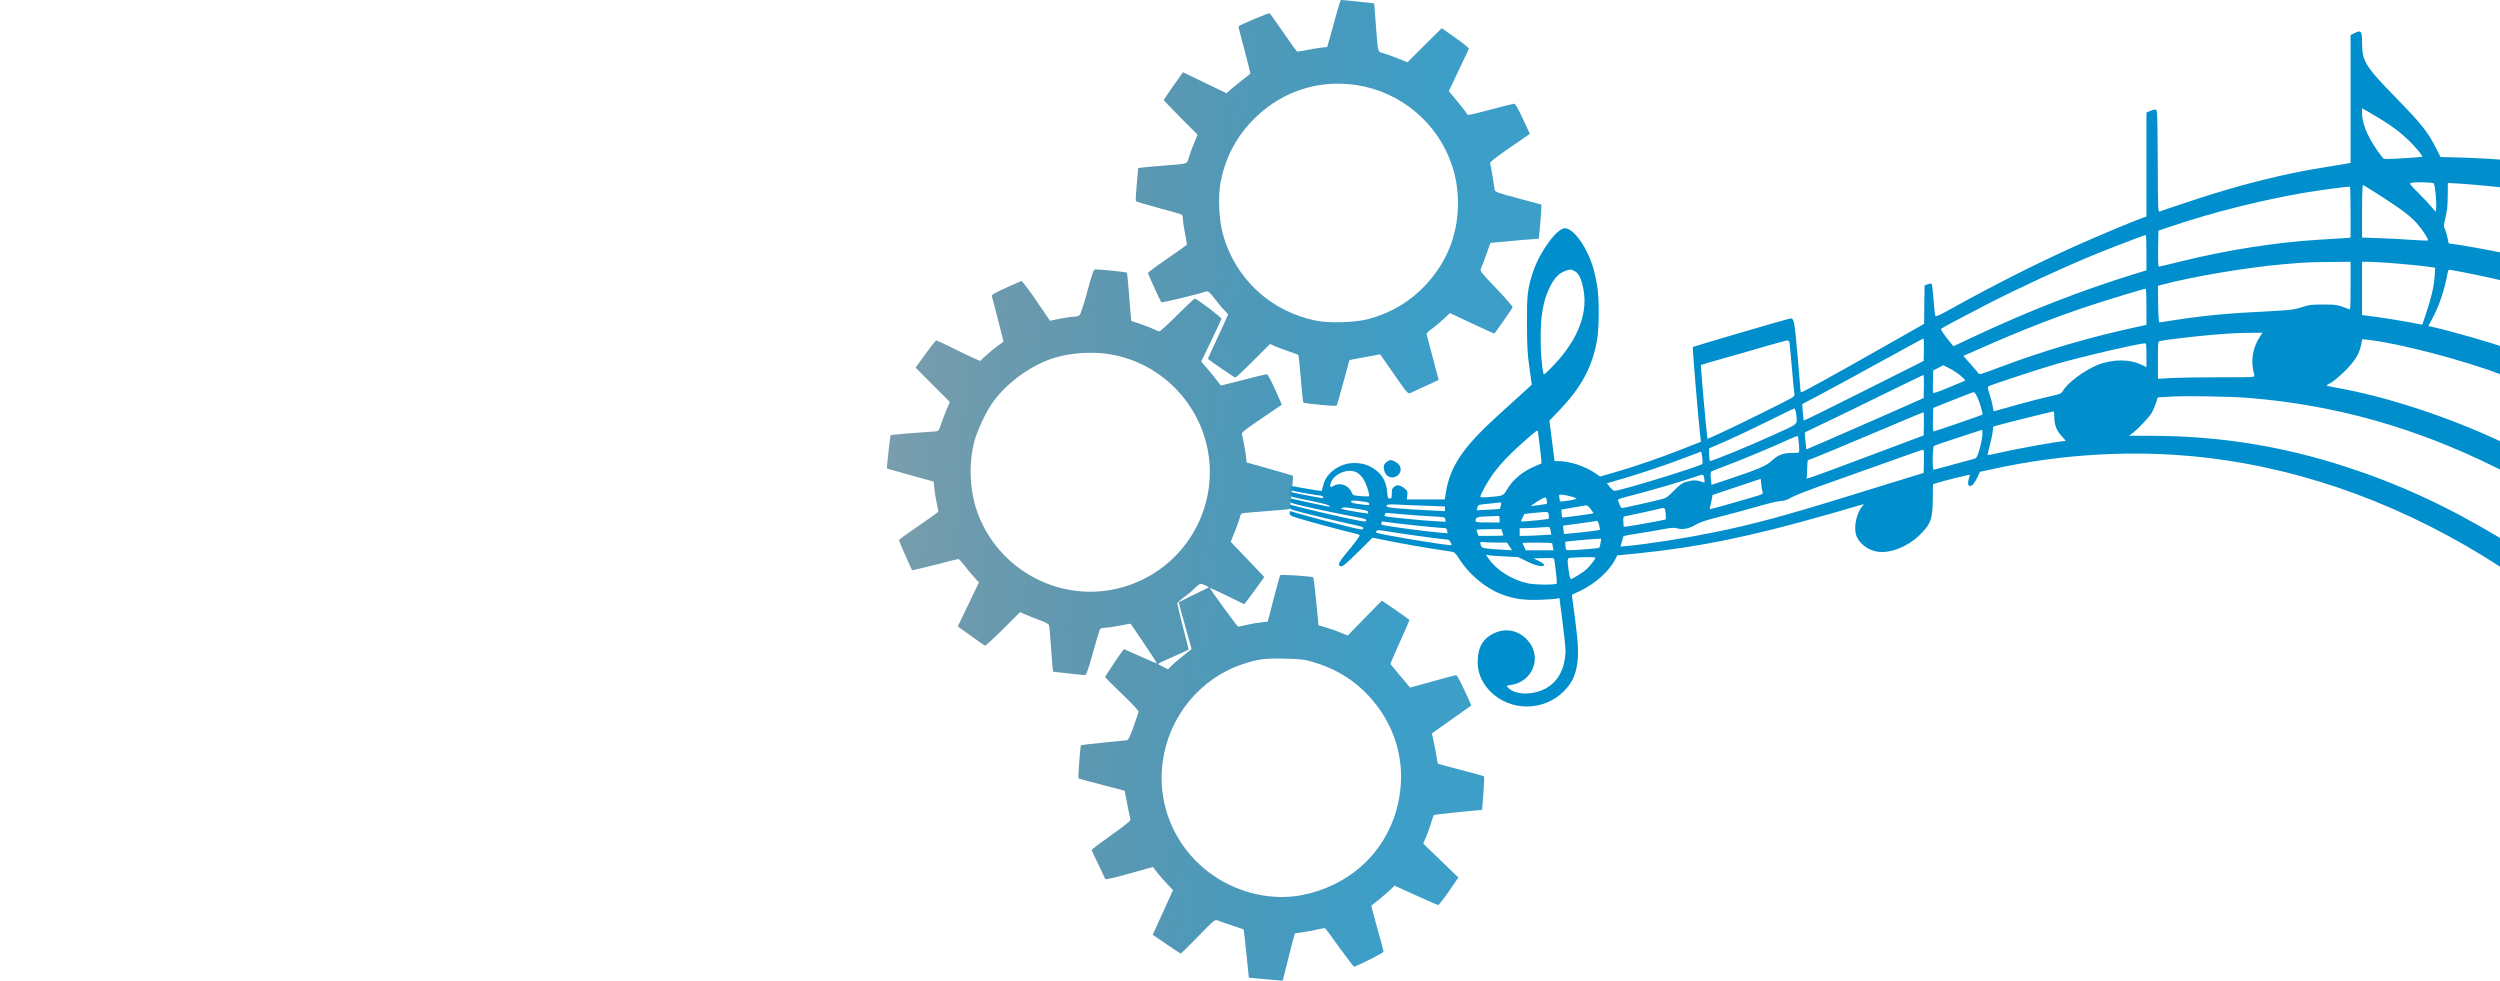 <?xml version="1.0" encoding="UTF-8" standalone="no"?>
<svg
   viewBox="-2084 -404 600 235.356"
   version="1.1"
   id="svg21"
   width="600"
   height="235.356"
   xmlns:xlink="http://www.w3.org/1999/xlink"
   xmlns="http://www.w3.org/2000/svg"
   xmlns:svg="http://www.w3.org/2000/svg"
   xmlns:rdf="http://www.w3.org/1999/02/22-rdf-syntax-ns#"
   xmlns:cc="http://creativecommons.org/ns#"
   xmlns:dc="http://purl.org/dc/elements/1.1/">
  <defs
     id="defs25">
    <linearGradient
       id="linearGradient2679">
      <stop
         style="stop-color:#3d9ec7;stop-opacity:1"
         offset="0"
         id="stop2675" />
      <stop
         style="stop-color:#000000;stop-opacity:0;"
         offset="1"
         id="stop2677" />
    </linearGradient>
    <linearGradient
       id="linearGradient1204">
      <stop
         style="stop-color:#cc0000;stop-opacity:1;"
         offset="0"
         id="stop1202" />
    </linearGradient>
    <linearGradient
       xlink:href="#linearGradient2679"
       id="linearGradient2681"
       x1="-1747.924"
       y1="-279.558"
       x2="-2072.639"
       y2="-303.945"
       gradientUnits="userSpaceOnUse" />
  </defs>
  <title
     id="title2">A pile of red cubes</title>
  <g
     transform="matrix(0.023,0,0,-0.023,-1774.475,-219.962)"
     fill="#000000"
     stroke="none"
     id="g850"
     style="fill:#008fcc;fill-opacity:1">
    <path
       d="m 11113,7657 -43,-21 v -668 -667 l -32,-5 c -328,-53 -439,-73 -578,-102 -367,-78 -700,-170 -1100,-304 -146,-48 -273,-91 -282,-95 -17,-7 -18,24 -20,526 -3,513 -4,534 -22,537 -10,2 -36,-4 -57,-14 l -39,-17 v -542 -543 l -62,-22 c -114,-42 -484,-198 -685,-288 -407,-184 -834,-399 -1268,-640 -142,-79 -182,-97 -188,-86 -4,8 -13,85 -19,172 -6,86 -15,160 -21,163 -5,4 -24,1 -41,-6 l -31,-13 -3,-200 -2,-200 -423,-240 c -540,-306 -841,-472 -855,-472 -7,0 -12,8 -12,18 0,9 -14,177 -31,372 -34,382 -36,388 -89,375 -76,-18 -996,-288 -1003,-294 -6,-6 54,-727 78,-938 l 6,-51 -203,-80 c -226,-89 -490,-180 -706,-242 l -143,-41 -44,31 c -111,76 -268,129 -391,130 h -40 l -27,211 -27,211 107,112 c 225,235 339,446 389,722 25,136 25,450 1,584 -28,152 -54,238 -107,345 -68,141 -165,245 -228,245 -85,0 -268,-253 -336,-465 -55,-172 -61,-227 -60,-535 1,-243 5,-311 26,-459 l 24,-173 -110,-101 c -61,-55 -179,-163 -262,-238 -349,-320 -480,-515 -524,-786 l -12,-73 h -198 -198 l 5,43 c 5,39 2,46 -27,70 -45,38 -76,44 -108,20 -23,-17 -27,-28 -27,-72 0,-45 -2,-51 -21,-51 -19,0 -22,7 -27,69 -10,124 -70,212 -183,267 -81,40 -193,45 -277,14 -111,-42 -187,-120 -209,-218 l -13,-54 -55,7 c -30,4 -100,16 -155,26 -125,24 -125,24 -125,-4 0,-21 9,-24 153,-50 83,-15 160,-27 169,-27 17,0 34,-17 26,-26 -4,-4 -287,49 -330,62 -14,4 -18,-1 -18,-19 0,-28 -14,-24 249,-78 125,-25 180,-43 168,-55 -2,-2 -93,17 -203,41 -109,25 -202,45 -206,45 -5,0 -8,-10 -8,-22 0,-21 11,-26 138,-56 158,-37 424,-92 564,-117 69,-12 98,-22 98,-31 0,-8 -9,-14 -20,-14 -33,0 -389,77 -593,129 L 0,2736 v -22 c 0,-19 9,-26 53,-39 85,-26 483,-122 605,-147 87,-18 112,-26 110,-38 -2,-10 -12,-14 -28,-12 -75,10 -648,159 -722,187 -14,6 -18,2 -18,-18 0,-22 8,-27 83,-51 113,-35 464,-130 566,-153 44,-10 81,-22 81,-26 0,-14 -54,-87 -139,-187 -82,-97 -96,-132 -53,-138 16,-2 60,35 174,148 l 153,151 230,-46 c 127,-25 307,-56 400,-70 94,-14 184,-28 200,-31 24,-4 39,-18 75,-76 100,-158 272,-303 437,-366 129,-50 234,-65 408,-59 83,3 161,9 175,12 l 25,6 35,-275 c 31,-252 33,-281 22,-356 -22,-151 -97,-262 -216,-320 -136,-66 -310,-58 -379,18 -17,19 -17,19 29,26 231,31 332,293 179,464 -98,109 -232,136 -361,72 -101,-49 -151,-130 -161,-255 -11,-134 34,-252 132,-350 208,-208 555,-207 764,2 78,79 116,150 137,260 21,112 17,232 -19,503 l -33,245 77,36 c 167,79 313,209 378,337 l 19,38 220,22 c 635,65 1164,173 1987,408 182,52 339,97 350,101 19,5 19,5 4,-13 -62,-71 -94,-211 -70,-300 23,-84 122,-164 223,-179 130,-20 308,48 430,163 127,120 147,173 149,393 l 1,148 32,10 c 74,24 348,92 352,88 3,-2 0,-16 -6,-31 -17,-46 -13,-86 9,-86 24,0 48,30 80,97 l 23,51 147,32 c 726,158 1474,199 2186,119 1072,-120 2133,-513 3115,-1153 69,-45 131,-85 138,-90 9,-6 12,26 12,146 v 154 l -177,106 c -550,330 -1052,561 -1608,741 -656,213 -1306,317 -1993,321 l -263,1 38,29 c 63,49 170,163 199,211 14,25 34,72 44,103 l 18,57 133,8 c 159,10 618,2 809,-13 900,-72 1737,-306 2580,-723 113,-56 208,-103 213,-105 4,-2 7,64 7,146 v 149 l -132,63 c -553,264 -1221,484 -1746,576 -56,9 -102,20 -102,23 0,3 21,17 48,31 26,14 90,68 143,120 105,105 149,176 169,274 l 12,58 61,-6 c 327,-37 995,-212 1416,-372 64,-24 119,-44 124,-44 4,0 6,66 5,146 l -3,146 -80,30 c -176,65 -559,175 -806,232 l -27,6 41,77 c 79,152 121,278 163,490 3,18 9,22 32,18 145,-26 415,-82 530,-110 79,-19 145,-35 148,-35 2,0 3,66 2,147 l -3,147 -80,17 c -122,27 -387,76 -511,95 l -110,16 -13,61 c -7,34 -19,74 -27,90 -14,26 -13,37 7,120 17,70 22,124 23,226 l 1,133 120,-6 c 115,-7 447,-38 548,-52 l 47,-7 v 147 c 0,80 -1,146 -2,146 -2,0 -70,7 -153,15 -82,8 -259,18 -393,22 l -243,6 -46,91 c -86,171 -153,255 -418,526 -323,331 -354,381 -355,577 0,122 -9,133 -77,100 z m 278,-903 c 117,-72 194,-130 277,-209 68,-63 159,-172 151,-179 -2,-2 -93,-9 -202,-16 -188,-11 -199,-11 -213,7 -136,172 -214,340 -214,461 v 53 l 58,-32 c 31,-18 96,-56 143,-85 z m 547,-667 c 14,-16 31,-196 25,-254 l -5,-42 -48,57 c -26,31 -89,97 -139,147 -75,73 -88,91 -74,97 34,13 230,9 241,-5 z m -541,-138 c 205,-132 300,-204 371,-285 53,-59 118,-161 109,-171 -4,-3 -75,-1 -159,5 -84,7 -237,15 -340,18 l -188,7 v 273 c 0,172 4,274 10,274 5,0 94,-54 197,-121 z m -327,-164 v -263 l -72,-6 c -40,-3 -158,-10 -263,-16 -449,-27 -978,-111 -1472,-235 -99,-25 -185,-45 -192,-45 -8,0 -11,50 -9,188 l 3,187 170,57 c 409,137 914,263 1355,339 161,27 463,67 473,62 4,-2 7,-123 7,-268 z M 8940,5366 v -185 l -117,-36 C 8258,4971 7709,4757 7118,4479 l -192,-90 -23,28 c -62,72 -113,147 -106,154 11,10 231,127 473,252 342,176 788,382 1135,525 170,69 515,201 528,202 4,0 7,-83 7,-184 z m 2130,-347 c 0,-235 -1,-251 -17,-244 -117,47 -127,49 -268,49 -126,0 -148,-3 -225,-28 -72,-24 -111,-29 -250,-37 -599,-31 -761,-47 -1235,-122 -6,-1 -11,69 -13,190 l -2,192 40,11 c 317,85 886,181 1275,215 239,20 258,21 493,23 l 202,2 z m 380,241 c 152,-11 411,-36 469,-47 l 34,-6 -6,-91 c -8,-109 -33,-219 -88,-381 l -40,-121 -174,32 c -96,17 -238,40 -315,50 l -140,18 v 278 278 h 58 c 31,0 122,-5 202,-10 z m -8472,-90 c 43,-26 70,-88 90,-204 44,-262 -83,-553 -362,-825 -53,-52 -55,-53 -60,-30 -16,77 -28,224 -27,364 0,233 24,376 87,513 48,106 100,162 173,188 49,18 61,17 99,-6 z m 5962,-369 v -189 l -77,-17 c -513,-110 -995,-252 -1467,-430 -199,-75 -199,-75 -214,-53 -8,11 -46,56 -84,98 l -68,78 193,85 c 416,184 763,319 1134,442 175,58 554,173 576,174 4,1 7,-84 7,-188 z m 1190,-303 c -85,-128 -106,-261 -64,-413 5,-20 0,-20 -363,-20 -202,0 -430,-4 -505,-8 l -138,-8 v 194 c 0,194 0,195 23,200 45,12 336,46 512,62 226,19 260,21 423,23 l 134,2 z m -3512,-145 -3,-118 -624,-313 c -343,-172 -625,-312 -627,-309 -2,2 -6,41 -10,88 l -6,84 193,102 c 107,56 390,210 629,342 239,132 439,240 443,241 4,0 6,-53 5,-117 z m -1403,75 c 2,-13 14,-131 25,-263 11,-132 23,-252 26,-267 5,-23 0,-31 -28,-48 -51,-32 -618,-312 -755,-373 l -123,-55 -4,32 c -10,61 -69,736 -65,739 2,2 87,27 189,56 102,28 300,85 440,126 140,41 263,74 272,75 10,0 20,-10 23,-22 z m 3725,-133 v -125 l -40,20 c -129,66 -309,67 -468,4 -139,-56 -308,-181 -362,-268 -18,-31 -28,-35 -118,-56 -124,-28 -290,-71 -464,-121 -75,-21 -138,-39 -141,-39 -2,0 -7,22 -11,50 -4,27 -18,84 -32,126 -20,58 -23,78 -14,84 24,15 557,190 715,235 280,80 838,210 918,214 15,1 17,-11 17,-124 z M 6871,4165 c 63,-31 127,-76 158,-109 23,-24 23,-26 5,-32 -10,-4 -86,-36 -167,-70 -103,-43 -150,-59 -153,-50 -3,7 -3,61 -2,122 l 3,109 50,27 c 28,15 52,28 54,28 1,0 25,-11 52,-25 z m -253,-196 -3,-121 -350,-155 c -192,-85 -468,-205 -612,-268 l -262,-113 -5,52 c -4,28 -7,68 -9,89 l -2,37 205,98 c 113,53 390,188 615,299 226,110 414,202 418,202 4,1 6,-54 5,-120 z m 557,-110 c 25,-55 61,-176 54,-183 -6,-7 -498,-176 -509,-176 -7,0 -10,44 -8,122 l 3,123 205,82 c 113,45 211,83 218,83 7,0 24,-23 37,-51 z M 5284,3688 c 14,-123 37,-101 -236,-225 -275,-125 -654,-280 -663,-271 -4,3 -7,34 -8,68 l -2,62 175,76 c 96,42 294,136 440,208 146,73 270,133 276,133 6,1 14,-23 18,-51 z m 2695,-43 c 0,-81 27,-144 84,-202 22,-24 37,-43 32,-43 -61,0 -521,-83 -704,-126 -57,-13 -106,-23 -108,-21 -2,2 8,45 21,96 14,50 28,116 31,146 l 7,55 52,15 c 56,17 538,137 578,144 3,0 6,-28 7,-64 z m -1361,-66 -3,-121 -525,-197 c -695,-261 -703,-263 -696,-245 3,9 6,54 6,100 0,46 4,84 9,84 11,0 459,186 901,374 162,69 299,126 303,126 4,0 6,-54 5,-121 z m 602,-174 c -6,-33 -20,-88 -31,-123 -17,-51 -25,-63 -47,-68 -15,-4 -114,-31 -220,-60 -107,-30 -198,-54 -203,-54 -15,0 -11,236 4,248 6,5 122,46 257,89 l 245,80 3,-26 c 2,-14 -1,-52 -8,-86 z m -4630,98 c 0,-3 9,-80 21,-170 11,-91 19,-166 17,-167 -1,-1 -33,-15 -70,-30 -127,-53 -230,-139 -292,-245 -36,-63 -41,-65 -188,-76 -66,-5 -88,-4 -88,5 0,25 87,178 142,250 80,106 163,192 313,325 120,107 145,125 145,108 z m 2724,-140 c 5,-64 3,-83 -6,-85 -7,0 -44,-2 -83,-3 -83,-2 -137,-26 -205,-89 -49,-46 -136,-83 -459,-191 l -159,-53 -7,65 c -4,36 -3,69 2,73 4,4 78,33 163,65 160,60 500,202 650,272 47,22 88,37 91,34 4,-3 9,-43 13,-88 z m 1304,-175 -3,-121 -250,-77 c -137,-43 -398,-123 -580,-179 -611,-189 -962,-284 -1338,-360 -317,-65 -677,-122 -928,-147 l -67,-6 14,52 c 8,29 16,55 18,58 3,2 74,15 158,28 84,13 200,33 257,44 84,16 111,17 145,8 59,-16 124,-3 192,38 44,27 103,46 253,84 108,27 279,73 381,103 102,30 214,57 249,60 47,4 76,13 114,37 29,18 189,80 362,141 170,60 465,165 655,233 190,69 351,125 358,125 10,1 12,-27 10,-121 z m -2313,43 c 4,-33 4,-64 1,-70 -15,-23 -853,-281 -916,-281 -9,0 -31,18 -49,40 l -31,39 57,16 c 256,72 580,180 793,264 69,27 128,49 132,50 3,1 9,-26 13,-58 z M 700,3072 c 19,-10 49,-39 66,-64 31,-45 73,-172 61,-184 -3,-4 -42,-3 -87,1 -79,7 -81,8 -94,40 -31,73 -119,106 -185,68 -37,-22 -46,-14 -32,30 32,96 182,156 271,109 z m 3624,-53 c 11,-57 10,-58 -31,-43 -51,18 -89,17 -154,-2 -45,-13 -67,-29 -128,-91 -61,-63 -83,-78 -125,-89 -80,-21 -403,-94 -418,-94 -7,0 -18,15 -24,33 -6,17 -14,39 -18,47 -5,12 26,23 166,58 169,43 538,151 648,191 74,26 77,26 84,-10 z m 611,-151 c 5,-14 0,-20 -21,-29 -45,-17 -507,-149 -523,-149 -8,0 -11,6 -6,18 4,9 12,42 17,73 l 11,56 251,84 251,84 6,-60 c 4,-33 10,-68 14,-77 z m -2010,-44 c 33,-8 64,-19 68,-23 4,-4 -33,-15 -83,-23 -49,-8 -90,-11 -90,-8 0,4 -3,22 -6,39 -6,29 -5,31 23,31 16,0 56,-7 88,-16 z m -245,-33 c 0,-11 3,-26 6,-34 4,-11 -8,-16 -53,-21 -32,-4 -71,-9 -88,-12 l -30,-5 29,23 c 37,30 107,68 123,68 7,0 13,-9 13,-19 z M 793,2764 c 22,-4 37,-11 37,-20 0,-17 -3,-17 -107,-2 -61,8 -83,15 -83,26 0,14 34,14 153,-4 z m 1410,-36 c -3,-18 -7,-35 -9,-36 -1,-2 -57,-6 -123,-9 l -120,-6 8,29 c 7,29 8,29 122,40 63,6 117,12 121,13 4,0 5,-14 1,-31 z m -775,-4 192,-7 v -25 -24 l -132,6 c -330,17 -478,30 -478,45 0,20 22,23 120,17 58,-3 192,-9 298,-12 z m 1712,-34 c 18,-23 31,-42 29,-44 -7,-6 -320,-48 -325,-44 -2,3 -5,22 -7,44 l -2,38 125,22 c 69,12 130,22 137,23 6,0 26,-17 43,-39 z m -2416,-2 c 56,-7 90,-17 93,-25 3,-8 3,-16 1,-18 -4,-5 -130,15 -238,37 -44,9 -51,12 -35,19 11,5 36,6 55,4 19,-3 75,-10 124,-17 z m 3199,-45 c 2,-32 3,-60 2,-61 -4,-5 -361,-70 -405,-74 l -35,-3 -3,52 c -3,48 -1,53 20,58 13,2 100,21 193,41 94,20 172,38 174,40 2,2 14,4 26,4 20,0 23,-6 28,-57 z m -1220,-15 c 3,-18 2,-36 -2,-40 -5,-5 -228,-28 -277,-28 -12,0 -11,7 5,39 l 20,39 83,10 c 46,5 102,10 124,11 40,1 42,-1 47,-31 z m -1533,8 c 85,-8 221,-18 302,-22 146,-7 146,-7 151,-32 l 5,-25 -127,7 c -121,6 -502,45 -510,52 -6,5 8,34 16,34 4,0 78,-7 163,-14 z m 1020,-51 v -35 h -125 c -112,0 -125,2 -125,18 0,35 15,41 110,45 52,1 105,4 118,5 19,2 22,-3 22,-33 z m 1040,-66 c 6,-23 9,-43 6,-46 -5,-5 -154,-24 -302,-37 l -71,-7 -6,43 c -3,23 -5,43 -4,45 1,1 79,11 172,23 94,12 172,24 174,26 9,9 21,-10 31,-47 z m -2105,21 c 124,-16 466,-50 503,-50 5,0 12,-12 15,-26 l 5,-27 -82,7 c -149,12 -560,67 -603,81 -12,4 -7,35 6,35 3,0 74,-9 156,-20 z m 1599,-81 6,-36 -106,-6 c -59,-4 -133,-7 -166,-7 h -58 v 40 40 l 78,1 c 42,1 111,4 152,8 41,3 78,4 81,1 4,-3 9,-21 13,-41 z m -505,-10 c 6,-18 11,-34 11,-35 0,-2 -59,-4 -130,-4 h -130 l -10,26 c -6,14 -10,30 -10,35 0,5 56,9 129,9 h 129 z m -1124,-4 c 136,-22 527,-75 559,-75 12,0 41,-49 33,-56 -12,-12 -768,113 -784,130 -9,9 8,26 26,26 9,0 84,-11 166,-25 z m 2149,-107 c -4,-24 -10,-47 -14,-51 -7,-8 -215,-25 -311,-27 -36,0 -37,1 -41,43 -3,23 -4,43 -2,45 2,4 272,29 332,31 l 42,1 z m -1093,2 h 116 l 27,-40 27,-41 -93,6 c -195,12 -218,16 -228,35 -18,33 -13,53 13,46 12,-3 74,-6 138,-6 z m 589,-9 c 0,-5 3,-23 6,-40 l 7,-31 h -145 -144 l -17,35 c -9,20 -17,38 -17,40 0,3 70,5 155,5 85,0 155,-4 155,-9 z m -490,-136 135,-7 92,-45 c 91,-46 171,-62 180,-37 2,6 -22,24 -54,40 l -58,29 104,3 c 57,1 105,1 107,-1 9,-8 37,-257 31,-264 -17,-16 -225,-15 -303,2 -160,34 -320,134 -403,250 l -34,48 34,-6 c 19,-3 95,-9 169,-12 z m 940,-13 c 0,-14 -54,-84 -91,-119 -37,-34 -147,-103 -165,-103 -7,0 -16,37 -23,88 -17,138 -20,130 47,135 120,7 232,7 232,-1 z"
       id="path846"
       style="fill:#008fcc;fill-opacity:1" />
    <path
       d="m 1003,3174 c -22,-22 -24,-31 -19,-67 9,-56 40,-87 86,-87 62,0 106,62 81,116 -13,29 -67,64 -99,64 -13,0 -34,-12 -49,-26 z"
       id="path848"
       style="fill:#008fcc;fill-opacity:1" />
  </g>
  <g
     id="g2655"
     style="fill:url(#linearGradient2681);fill-opacity:1">
    <path
       d="m -1763.547,-399.618 c -0.649,2.434 -1.353,4.977 -1.569,5.653 l -0.352,1.244 -1.704,0.189 c -0.92,0.108 -2.489,0.379 -3.489,0.595 -1.001,0.243 -1.948,0.352 -2.083,0.27 -0.135,-0.108 -1.623,-2.137 -3.273,-4.571 -1.677,-2.407 -3.138,-4.49 -3.246,-4.598 -0.135,-0.162 -7.114,2.786 -7.493,3.165 -0.054,0.027 0.595,2.597 1.434,5.68 0.811,3.111 1.461,5.653 1.407,5.68 -0.703,0.514 -3.625,2.84 -4.517,3.625 l -1.217,1.055 -5.221,-2.516 -5.221,-2.516 -2.299,3.246 c -1.271,1.785 -2.299,3.327 -2.299,3.435 0,0.108 1.839,2.002 4.057,4.247 l 4.057,4.057 -0.893,2.164 c -0.514,1.19 -1.055,2.732 -1.244,3.435 -0.406,1.488 -0.054,1.38 -6.248,1.839 -2.002,0.162 -4.166,0.352 -4.761,0.433 l -1.109,0.135 -0.352,3.895 c -0.189,2.164 -0.297,4.003 -0.189,4.084 0.081,0.081 2.516,0.811 5.41,1.596 2.894,0.784 5.41,1.488 5.572,1.596 0.162,0.108 0.297,0.649 0.297,1.19 0,0.541 0.243,2.083 0.514,3.435 0.271,1.325 0.46,2.516 0.406,2.624 -0.081,0.108 -2.191,1.623 -4.707,3.354 -2.543,1.731 -4.598,3.273 -4.598,3.408 0,0.298 2.948,6.762 3.192,7.033 0.162,0.162 8.277,-1.785 10.766,-2.597 0.46,-0.135 0.811,0.162 2.083,1.785 0.811,1.082 1.866,2.326 2.326,2.759 0.46,0.46 0.839,0.893 0.839,1.001 0,0.108 -1.109,2.543 -2.434,5.383 -1.353,2.867 -2.434,5.248 -2.38,5.275 0.676,0.595 6.357,4.463 6.573,4.463 0.162,0 2.083,-1.812 4.301,-4.03 l 4.03,-4.03 1.379,0.622 c 0.757,0.325 2.245,0.866 3.273,1.217 1.055,0.325 1.975,0.703 2.11,0.784 0.108,0.108 0.379,2.678 0.622,5.734 0.243,3.03 0.514,5.599 0.622,5.707 0.081,0.108 1.921,0.352 4.057,0.541 3.165,0.298 3.895,0.325 4.003,0.027 0.081,-0.189 0.784,-2.705 1.569,-5.572 l 1.407,-5.193 0.92,-0.189 c 0.514,-0.108 2.164,-0.406 3.706,-0.676 l 2.759,-0.514 3.327,4.788 c 3.192,4.598 3.327,4.761 3.976,4.463 0.379,-0.162 2.029,-0.92 3.706,-1.704 l 3.03,-1.407 -1.352,-5.085 c -0.73,-2.786 -1.407,-5.329 -1.488,-5.653 -0.108,-0.46 0.135,-0.784 1.298,-1.596 0.784,-0.568 2.056,-1.65 2.84,-2.38 l 1.407,-1.325 5.302,2.489 c 2.894,1.38 5.329,2.461 5.383,2.407 0.379,-0.433 4.274,-6.032 4.355,-6.275 0.054,-0.189 -1.704,-2.218 -3.895,-4.517 -3.571,-3.706 -4.003,-4.247 -3.733,-4.734 0.162,-0.298 0.73,-1.812 1.298,-3.381 l 1.001,-2.84 3.327,-0.298 c 1.839,-0.189 4.463,-0.406 5.816,-0.514 l 2.462,-0.189 0.325,-3.273 c 0.162,-1.812 0.297,-3.679 0.297,-4.111 v -0.811 l -5.545,-1.488 c -4.788,-1.271 -5.572,-1.542 -5.653,-2.029 -0.054,-0.298 -0.297,-1.758 -0.514,-3.246 -0.243,-1.488 -0.487,-2.894 -0.595,-3.111 -0.108,-0.298 1.19,-1.325 4.707,-3.76 l 4.842,-3.327 -1.677,-3.625 c -1.028,-2.245 -1.812,-3.598 -2.056,-3.625 -0.216,0 -2.678,0.622 -5.464,1.352 -5.166,1.38 -5.897,1.515 -5.897,1.136 0,-0.135 -0.974,-1.407 -2.164,-2.867 l -2.191,-2.624 2.326,-4.923 c 1.298,-2.705 2.407,-5.058 2.489,-5.221 0.054,-0.189 -1.379,-1.38 -3.219,-2.651 l -3.3,-2.326 -4.112,4.084 -4.112,4.111 -2.407,-0.974 c -1.298,-0.514 -2.894,-1.082 -3.489,-1.244 -1.298,-0.352 -1.163,0.189 -1.758,-7.655 l -0.325,-4.247 -1.109,-0.162 c -1.082,-0.135 -6.519,-0.676 -6.897,-0.676 -0.081,0 -0.703,1.975 -1.353,4.382 z m 5.112,16.04 c 10.549,1.596 19.448,9.034 22.857,19.097 1.001,2.948 1.488,5.924 1.488,9.305 0,6.654 -2.11,12.686 -6.221,17.798 -3.976,4.95 -9.116,8.304 -15.31,9.954 -3.084,0.839 -9.413,1.028 -12.551,0.379 -10.901,-2.218 -19.394,-10.089 -22.316,-20.72 -0.974,-3.462 -1.217,-9.034 -0.568,-12.497 1.163,-6.113 3.976,-11.307 8.493,-15.662 6.492,-6.248 15.229,-9.034 24.128,-7.655 z"
       id="path2420"
       style="fill:url(#linearGradient2681);stroke:none;stroke-width:0.027;fill-opacity:1" />
    <path
       d="m -1924.355,-375.138 c -0.081,0.27 -1.055,3.571 -2.191,7.357 -1.109,3.76 -2.029,6.87 -2.029,6.925 0,0.027 -0.893,0.135 -1.948,0.243 -1.082,0.108 -3.3,0.46 -4.95,0.811 -1.623,0.352 -2.975,0.622 -3.002,0.595 -0.027,0 -1.893,-2.705 -4.166,-5.978 -2.245,-3.273 -4.193,-6.059 -4.301,-6.167 -0.162,-0.162 -9.575,3.868 -10.008,4.274 -0.054,0.081 0.73,3.408 1.731,7.466 1.596,6.33 1.785,7.384 1.434,7.574 -0.73,0.406 -3.652,2.651 -5.139,3.949 -0.784,0.703 -1.623,1.434 -1.866,1.623 -0.379,0.298 -1.407,-0.081 -7.249,-2.759 -3.733,-1.704 -6.898,-3.111 -7.033,-3.111 -0.189,0 -5.599,7.087 -6.33,8.304 -0.135,0.243 1.461,1.975 5.193,5.626 l 5.383,5.302 -0.893,1.948 c -0.487,1.082 -1.298,3.111 -1.785,4.517 -0.487,1.407 -0.893,2.597 -0.92,2.651 -0.054,0.054 -3.516,0.379 -7.736,0.757 -4.22,0.379 -7.763,0.784 -7.844,0.866 -0.162,0.189 -1.407,10.36 -1.271,10.468 0.054,0.027 3.435,0.893 7.52,1.948 l 7.439,1.893 0.189,2.002 c 0.189,1.866 0.839,5.599 1.19,6.898 0.135,0.514 -0.649,1.136 -6.167,4.842 -3.462,2.353 -6.411,4.355 -6.519,4.463 -0.189,0.162 3.625,8.98 4.112,9.521 0.081,0.108 3.571,-0.703 7.736,-1.812 4.139,-1.109 7.547,-2.002 7.574,-1.948 0.406,0.649 3.733,4.788 4.761,5.924 l 1.379,1.542 -3.462,6.789 -3.489,6.816 0.839,0.649 c 0.46,0.352 2.434,1.758 4.382,3.084 l 3.543,2.434 5.599,-5.329 c 3.057,-2.948 5.788,-5.329 6.032,-5.329 0.243,0.027 1.353,0.433 2.462,0.92 1.109,0.46 3.002,1.136 4.193,1.488 l 2.164,0.622 0.162,1.352 c 0.108,0.73 0.325,4.03 0.514,7.303 0.189,3.3 0.433,6.113 0.541,6.275 0.189,0.325 10.441,1.298 10.711,1.028 0.081,-0.081 0.73,-2.218 1.488,-4.707 2.84,-9.657 2.921,-9.819 3.571,-9.954 0.325,-0.054 1.677,-0.27 2.975,-0.433 1.325,-0.189 3.246,-0.541 4.274,-0.811 l 1.893,-0.46 1.839,2.597 c 1.001,1.434 2.948,4.22 4.328,6.194 2.056,2.948 2.597,3.571 3.03,3.435 0.676,-0.216 9.197,-4.139 9.386,-4.301 0.081,-0.081 -0.676,-3.354 -1.677,-7.249 -0.974,-3.922 -1.785,-7.195 -1.785,-7.276 0,-0.108 0.947,-0.893 2.11,-1.731 1.136,-0.866 2.867,-2.272 3.841,-3.138 l 1.758,-1.542 2.705,1.217 c 1.488,0.676 4.625,2.137 6.979,3.219 l 4.274,1.975 3.246,-4.355 3.246,-4.382 -5.383,-5.41 -5.41,-5.437 1.055,-2.164 c 0.568,-1.19 1.353,-3.165 1.758,-4.409 0.406,-1.217 0.811,-2.299 0.92,-2.353 0.108,-0.054 3.625,-0.433 7.844,-0.811 4.22,-0.379 7.709,-0.73 7.736,-0.757 0.054,-0.081 1.055,-9.467 1.055,-10.035 0,-0.46 -0.974,-0.757 -7.439,-2.434 l -7.439,-1.921 -0.325,-2.786 c -0.162,-1.542 -0.514,-3.652 -0.73,-4.652 -0.243,-1.028 -0.433,-1.921 -0.433,-2.002 0,-0.054 2.921,-2.083 6.492,-4.49 3.571,-2.38 6.492,-4.382 6.492,-4.436 0,-0.027 -0.974,-2.191 -2.164,-4.788 -1.704,-3.76 -2.245,-4.68 -2.624,-4.625 -0.271,0.054 -3.706,0.947 -7.628,1.975 -3.922,1.055 -7.141,1.866 -7.195,1.812 -0.054,-0.054 -0.622,-0.839 -1.298,-1.758 -0.676,-0.893 -2.056,-2.516 -3.057,-3.571 l -1.812,-1.948 3.435,-6.708 c 1.866,-3.706 3.408,-6.843 3.408,-7.006 0,-0.27 -8.196,-6.005 -8.602,-6.005 -0.216,0 -3.814,3.354 -9.954,9.278 l -1.407,1.325 -2.867,-1.109 c -1.569,-0.622 -3.652,-1.325 -4.598,-1.569 l -1.731,-0.46 -0.135,-1.515 c -0.108,-0.811 -0.325,-4.139 -0.487,-7.357 -0.189,-3.246 -0.406,-6.005 -0.514,-6.14 -0.081,-0.162 -2.407,-0.46 -5.139,-0.676 -6.086,-0.514 -5.626,-0.541 -5.788,0.027 z m 7.709,26.535 c 14.796,3.489 25.372,13.984 28.402,28.212 0.784,3.652 0.866,9.981 0.162,13.66 -2.948,15.824 -15.391,28.266 -31.431,31.458 -12.335,2.434 -25.291,-1.271 -34.001,-9.765 -3.084,-3.002 -5.329,-6.14 -7.276,-10.089 -1.812,-3.706 -2.732,-6.708 -3.327,-10.766 -1.704,-11.469 2.489,-23.479 11.225,-32.107 5.572,-5.491 13.281,-9.467 21.207,-10.955 3.192,-0.568 11.902,-0.379 15.039,0.352 z"
       id="path2422"
       style="fill:url(#linearGradient2681);stroke:none;stroke-width:0.027;fill-opacity:1" />
    <path
       d="m -1823.056,-333.996 c -0.811,3.002 -1.623,5.464 -1.866,5.653 -0.243,0.189 -0.866,0.352 -1.379,0.352 -0.541,0 -2.029,0.216 -3.354,0.487 l -2.353,0.487 -3.273,-4.815 c -1.812,-2.678 -3.435,-4.788 -3.598,-4.734 -0.162,0.081 -1.839,0.839 -3.76,1.677 -3.03,1.38 -3.435,1.623 -3.273,2.11 0.081,0.298 0.757,2.84 1.461,5.653 l 1.298,5.112 -1.515,1.109 c -0.866,0.622 -2.11,1.677 -2.813,2.326 l -1.298,1.217 -1.677,-0.757 c -0.947,-0.406 -3.246,-1.515 -5.139,-2.462 -1.893,-0.947 -3.571,-1.731 -3.706,-1.731 -0.135,0 -1.298,1.488 -2.597,3.273 l -2.353,3.273 4.112,4.139 4.111,4.111 -0.757,1.731 c -0.379,0.947 -1.001,2.516 -1.325,3.489 -0.541,1.596 -0.676,1.758 -1.38,1.839 -0.433,0.027 -3.002,0.216 -5.707,0.406 -2.732,0.216 -5.004,0.433 -5.058,0.487 -0.108,0.108 -0.974,7.898 -0.866,8.007 0.027,0.027 2.543,0.757 5.626,1.596 l 5.572,1.542 0.189,1.785 c 0.081,0.974 0.352,2.543 0.568,3.489 0.216,0.947 0.379,1.812 0.379,1.921 0,0.108 -2.137,1.65 -4.734,3.408 -2.597,1.758 -4.734,3.327 -4.734,3.435 0,0.216 2.948,6.952 3.165,7.222 0.027,0.054 2.516,-0.514 5.491,-1.271 2.948,-0.784 5.491,-1.407 5.626,-1.407 0.135,0 0.784,0.703 1.434,1.542 0.649,0.866 1.704,2.137 2.326,2.813 l 1.163,1.244 -2.543,5.302 -2.543,5.275 3.138,2.245 c 1.704,1.244 3.246,2.326 3.381,2.38 0.135,0.054 2.083,-1.731 4.355,-3.976 l 4.084,-4.084 1.217,0.541 c 0.676,0.325 2.191,0.92 3.381,1.352 1.325,0.46 2.218,0.947 2.353,1.244 0.081,0.27 0.325,2.894 0.514,5.816 0.189,2.948 0.406,5.356 0.487,5.356 0.081,0 1.758,0.189 3.679,0.406 1.948,0.216 3.706,0.406 3.949,0.406 0.298,0 0.757,-1.271 1.866,-5.221 0.784,-2.84 1.542,-5.41 1.677,-5.68 0.162,-0.298 0.568,-0.46 1.244,-0.46 0.541,0 2.164,-0.243 3.571,-0.514 1.407,-0.298 2.57,-0.487 2.597,-0.46 0,0 1.434,2.137 3.192,4.707 1.758,2.597 3.138,4.734 3.084,4.788 -0.054,0.054 -1.812,-0.676 -3.922,-1.65 -2.137,-0.947 -3.895,-1.731 -3.949,-1.731 -0.189,0 -4.517,6.438 -4.517,6.681 0,0.108 1.839,1.975 4.085,4.111 2.84,2.732 4.03,4.03 3.922,4.328 -0.081,0.243 -0.622,1.839 -1.217,3.543 -0.811,2.299 -1.217,3.138 -1.569,3.192 -0.271,0.027 -2.84,0.298 -5.707,0.568 -2.894,0.298 -5.275,0.568 -5.329,0.622 -0.162,0.162 -0.73,7.817 -0.595,7.952 0.081,0.081 2.597,0.784 5.626,1.542 l 5.464,1.434 0.622,3.219 c 0.325,1.785 0.676,3.435 0.757,3.652 0.108,0.298 -1.163,1.352 -4.571,3.76 -2.597,1.839 -4.734,3.462 -4.734,3.571 0,0.108 0.703,1.677 1.596,3.435 0.866,1.785 1.623,3.381 1.677,3.543 0.081,0.189 2.164,-0.298 5.788,-1.298 3.111,-0.893 5.68,-1.596 5.68,-1.569 0.054,0.243 2.407,3.057 3.462,4.139 l 1.325,1.407 -2.434,5.356 -2.434,5.356 3.273,2.245 c 1.812,1.244 3.354,2.245 3.462,2.245 0.108,0 1.975,-1.839 4.166,-4.112 3.814,-3.895 4.003,-4.084 4.707,-3.814 0.379,0.162 1.921,0.703 3.408,1.19 1.488,0.487 2.732,0.92 2.786,0.947 0.054,0.027 0.352,2.651 0.676,5.843 l 0.595,5.761 1.758,0.162 c 0.974,0.108 2.786,0.243 4.057,0.352 l 2.299,0.189 0.784,-3.057 c 0.406,-1.677 1.082,-4.22 1.434,-5.68 l 0.703,-2.597 2.11,-0.325 c 1.163,-0.162 2.759,-0.46 3.543,-0.676 0.784,-0.189 1.515,-0.298 1.623,-0.243 0.081,0.054 1.677,2.191 3.489,4.734 1.812,2.516 3.381,4.544 3.489,4.517 2.245,-0.893 7.033,-3.381 7.033,-3.625 0,-0.216 -0.676,-2.759 -1.515,-5.68 -0.811,-2.921 -1.461,-5.329 -1.407,-5.383 0.054,-0.027 0.811,-0.649 1.704,-1.352 0.893,-0.703 2.137,-1.785 2.759,-2.353 l 1.109,-1.082 5.112,2.326 c 2.786,1.271 5.221,2.326 5.356,2.326 0.162,0 1.325,-1.488 2.57,-3.3 l 2.272,-3.3 -4.22,-4.084 -4.22,-4.057 0.649,-1.488 c 0.352,-0.811 0.893,-2.353 1.217,-3.381 0.297,-1.055 0.622,-1.948 0.676,-2.002 0.054,-0.054 2.678,-0.352 5.843,-0.676 l 5.761,-0.568 0.297,-3.922 c 0.162,-2.164 0.243,-4.003 0.135,-4.111 -0.081,-0.081 -2.597,-0.784 -5.545,-1.542 -2.975,-0.757 -5.437,-1.434 -5.491,-1.488 -0.054,-0.054 -0.216,-0.866 -0.352,-1.812 -0.162,-0.947 -0.46,-2.57 -0.703,-3.571 -0.243,-1.001 -0.406,-1.866 -0.352,-1.92 0.054,-0.027 2.191,-1.569 4.761,-3.381 l 4.652,-3.3 -0.622,-1.407 c -1.785,-3.949 -2.759,-5.843 -3.03,-5.87 -0.162,0 -2.705,0.676 -5.68,1.515 l -5.383,1.488 -0.487,-0.622 c -0.27,-0.352 -1.325,-1.569 -2.299,-2.732 -1.001,-1.163 -1.839,-2.218 -1.893,-2.326 -0.027,-0.108 0.974,-2.489 2.245,-5.275 1.271,-2.786 2.299,-5.166 2.299,-5.248 -0.027,-0.108 -1.515,-1.19 -3.327,-2.434 l -3.3,-2.245 -4.112,4.193 -4.084,4.193 -1.893,-0.784 c -1.055,-0.433 -2.624,-0.974 -3.516,-1.217 l -1.596,-0.46 -0.541,-5.653 c -0.297,-3.111 -0.622,-5.734 -0.73,-5.843 -0.243,-0.271 -7.682,-0.757 -7.898,-0.541 -0.108,0.081 -0.811,2.651 -1.596,5.653 l -1.407,5.491 -1.596,0.189 c -0.866,0.081 -2.434,0.352 -3.435,0.595 -1.028,0.243 -1.948,0.433 -2.083,0.433 -0.216,0 -6.762,-8.98 -6.762,-9.278 0,-0.081 1.839,0.757 4.084,1.866 2.245,1.109 4.112,2.002 4.166,2.002 0.027,0 1.136,-1.461 2.434,-3.246 l 2.353,-3.246 -4.03,-4.247 -4.03,-4.22 1.001,-2.461 c 0.541,-1.352 1.082,-2.867 1.19,-3.354 0.108,-0.514 0.325,-0.947 0.487,-1.001 0.189,-0.081 2.813,-0.298 5.843,-0.541 3.057,-0.216 5.572,-0.46 5.626,-0.487 0.162,-0.162 0.92,-7.844 0.784,-7.98 -0.081,-0.081 -2.624,-0.839 -5.626,-1.677 l -5.491,-1.542 -0.081,-0.92 c -0.081,-0.974 -0.757,-4.869 -1.028,-5.816 -0.135,-0.46 0.568,-1.028 4.734,-3.841 l 4.842,-3.3 -1.623,-3.652 c -0.92,-2.002 -1.785,-3.652 -1.974,-3.652 -0.189,0 -2.678,0.595 -5.572,1.352 -2.894,0.73 -5.329,1.352 -5.41,1.352 -0.081,0 -0.541,-0.541 -1.028,-1.217 -0.487,-0.676 -1.542,-1.975 -2.326,-2.867 l -1.434,-1.65 2.407,-4.977 c 1.325,-2.732 2.434,-5.112 2.462,-5.275 0.081,-0.325 -5.897,-4.842 -6.411,-4.842 -0.135,0 -2.029,1.758 -4.193,3.922 -2.164,2.164 -4.085,3.922 -4.274,3.922 -0.189,0 -0.784,-0.216 -1.353,-0.514 -0.541,-0.27 -2.002,-0.839 -3.192,-1.244 l -2.218,-0.73 -0.162,-1.677 c -0.081,-0.893 -0.298,-3.489 -0.46,-5.707 -0.162,-2.245 -0.379,-4.139 -0.46,-4.22 -0.189,-0.162 -6.303,-0.784 -7.493,-0.784 -0.46,0 -0.73,0.676 -2.002,5.356 z m 5.68,15.066 c 11.983,2.083 21.396,11.631 23.371,23.695 2.218,13.741 -5.843,27.185 -19.097,31.702 -14.363,4.95 -30.16,-2.326 -35.948,-16.5 -2.218,-5.518 -2.624,-12.416 -1.055,-18.204 0.676,-2.407 2.489,-6.384 3.949,-8.575 3.165,-4.815 9.116,-9.305 14.769,-11.171 4.112,-1.352 9.657,-1.731 14.011,-0.947 z m 22.721,55.451 0.811,0.433 -3.598,1.758 c -1.975,0.974 -3.625,1.812 -3.652,1.839 -0.027,0.027 0.649,2.543 1.515,5.626 l 1.569,5.599 -2.056,1.623 c -1.136,0.893 -2.407,1.975 -2.84,2.434 l -0.757,0.811 -1.19,-0.595 c -0.649,-0.298 -1.19,-0.622 -1.19,-0.703 0,-0.108 1.65,-0.893 3.652,-1.758 2.002,-0.866 3.652,-1.65 3.652,-1.704 0,-0.081 -0.595,-2.489 -1.353,-5.383 -0.73,-2.894 -1.352,-5.41 -1.352,-5.626 0,-0.189 0.811,-0.974 1.839,-1.731 1.001,-0.73 2.164,-1.731 2.597,-2.191 0.92,-0.947 1.217,-1.001 2.353,-0.433 z m 25.805,18.366 c 4.761,1.407 8.656,3.598 12.01,6.789 6.6,6.275 9.846,14.796 8.953,23.587 -1.028,10.116 -6.843,18.529 -15.824,22.938 -5.166,2.516 -10.387,3.489 -15.634,2.921 -16.338,-1.866 -27.834,-16.392 -25.589,-32.432 1.488,-10.739 8.98,-19.881 19.097,-23.262 3.706,-1.244 5.275,-1.461 10.089,-1.352 3.868,0.081 4.788,0.189 6.897,0.811 z"
       id="path2424"
       style="fill:url(#linearGradient2681);stroke:none;stroke-width:0.027;fill-opacity:1" />
    <path
       d="m -2036.907,-350.334 -1.434,5.68 -2.056,0.325 c -1.136,0.162 -2.759,0.487 -3.652,0.703 -0.866,0.216 -1.596,0.379 -1.65,0.325 -0.027,-0.054 -1.488,-2.083 -3.246,-4.544 -1.731,-2.461 -3.273,-4.571 -3.381,-4.68 -0.298,-0.325 -7.601,3.219 -7.439,3.652 0.271,0.757 3.084,10.874 3.03,10.928 -1.921,1.488 -3.543,2.84 -4.436,3.706 l -1.136,1.082 -5.166,-2.353 c -2.84,-1.271 -5.248,-2.326 -5.383,-2.326 -0.135,0 -1.244,1.488 -2.462,3.273 l -2.245,3.3 4.139,4.084 4.112,4.084 -0.46,1.217 c -0.271,0.676 -0.784,2.191 -1.163,3.381 -0.379,1.19 -0.73,2.218 -0.784,2.272 -0.054,0.081 -2.678,0.379 -5.843,0.676 l -5.734,0.568 -0.189,2.164 c -0.108,1.19 -0.243,3.03 -0.352,4.084 l -0.162,1.921 5.68,1.434 5.68,1.434 0.189,1.244 c 0.162,1.163 0.676,3.949 1.028,5.437 0.135,0.622 -0.243,0.947 -4.598,4.03 -2.597,1.839 -4.707,3.435 -4.652,3.543 0.947,2.326 3.381,7.033 3.652,7.033 0.216,0 2.759,-0.676 5.707,-1.515 l 5.329,-1.488 0.676,0.866 c 0.379,0.487 1.461,1.785 2.407,2.894 l 1.704,1.975 -2.326,5.085 c -1.271,2.813 -2.326,5.193 -2.326,5.329 0,0.135 1.488,1.271 3.327,2.516 l 3.3,2.245 4.085,-4.247 c 3.922,-4.084 4.112,-4.247 4.734,-3.895 0.352,0.189 1.921,0.784 3.489,1.325 l 2.84,0.974 0.541,5.545 c 0.297,3.03 0.622,5.653 0.73,5.816 0.135,0.189 1.623,0.379 3.652,0.487 1.921,0.108 3.652,0.243 3.895,0.325 0.352,0.081 0.676,-0.92 1.866,-5.572 1.271,-4.95 1.515,-5.707 2.002,-5.789 0.325,-0.054 1.677,-0.298 3.002,-0.541 1.353,-0.243 2.732,-0.487 3.111,-0.595 0.649,-0.135 0.947,0.216 3.922,4.382 1.785,2.489 3.327,4.625 3.408,4.761 0.081,0.135 1.785,-0.568 3.787,-1.542 2.732,-1.352 3.598,-1.893 3.543,-2.245 -0.054,-0.243 -0.757,-2.786 -1.569,-5.599 l -1.434,-5.139 0.866,-0.676 c 0.46,-0.379 1.731,-1.434 2.813,-2.38 1.082,-0.92 2.029,-1.677 2.11,-1.677 0.081,0 2.462,1.055 5.302,2.326 2.84,1.298 5.248,2.218 5.356,2.11 0.108,-0.135 1.163,-1.623 2.326,-3.327 l 2.11,-3.057 -4.138,-4.139 -4.138,-4.139 0.974,-2.678 c 0.541,-1.461 1.082,-3.03 1.217,-3.462 l 0.243,-0.811 5.707,-0.568 c 3.165,-0.325 5.788,-0.622 5.843,-0.676 0.135,-0.162 0.73,-7.871 0.622,-7.98 -0.054,-0.081 -2.597,-0.757 -5.68,-1.542 l -5.545,-1.407 -0.325,-2.083 c -0.162,-1.163 -0.487,-2.813 -0.703,-3.652 -0.216,-0.839 -0.297,-1.596 -0.189,-1.704 0.108,-0.108 2.164,-1.569 4.544,-3.246 2.38,-1.677 4.436,-3.138 4.544,-3.246 0.352,-0.298 -3.219,-7.601 -3.652,-7.439 -0.189,0.081 -2.543,0.757 -5.221,1.488 -2.678,0.757 -5.058,1.434 -5.302,1.488 -0.297,0.108 -0.676,-0.189 -1.109,-0.866 -0.379,-0.568 -1.461,-1.866 -2.38,-2.867 l -1.677,-1.839 2.326,-5.112 c 1.271,-2.84 2.326,-5.248 2.326,-5.383 0,-0.135 -1.488,-1.244 -3.273,-2.461 l -3.273,-2.218 -4.139,4.112 -4.138,4.139 -1.19,-0.487 c -0.622,-0.27 -2.191,-0.811 -3.462,-1.217 l -2.299,-0.73 -0.541,-5.789 -0.541,-5.789 -2.299,-0.189 c -1.271,-0.081 -3.111,-0.243 -4.085,-0.352 l -1.785,-0.162 z m 7.709,15.066 c 6.275,1.298 12.497,5.166 16.527,10.225 2.029,2.543 4.409,7.168 5.221,10.198 2.759,10.225 -0.108,20.828 -7.655,28.212 -11.144,10.901 -29.24,10.82 -40.195,-0.135 -5.68,-5.68 -8.439,-12.28 -8.493,-20.233 -0.054,-7.303 2.191,-13.362 7.006,-19.043 4.193,-4.923 11.171,-8.683 17.852,-9.602 2.516,-0.352 7.06,-0.162 9.738,0.379 z"
       id="path2426"
       style="fill:url(#linearGradient2681);stroke:none;stroke-width:0.027;fill-opacity:1" />
  </g>
</svg>
